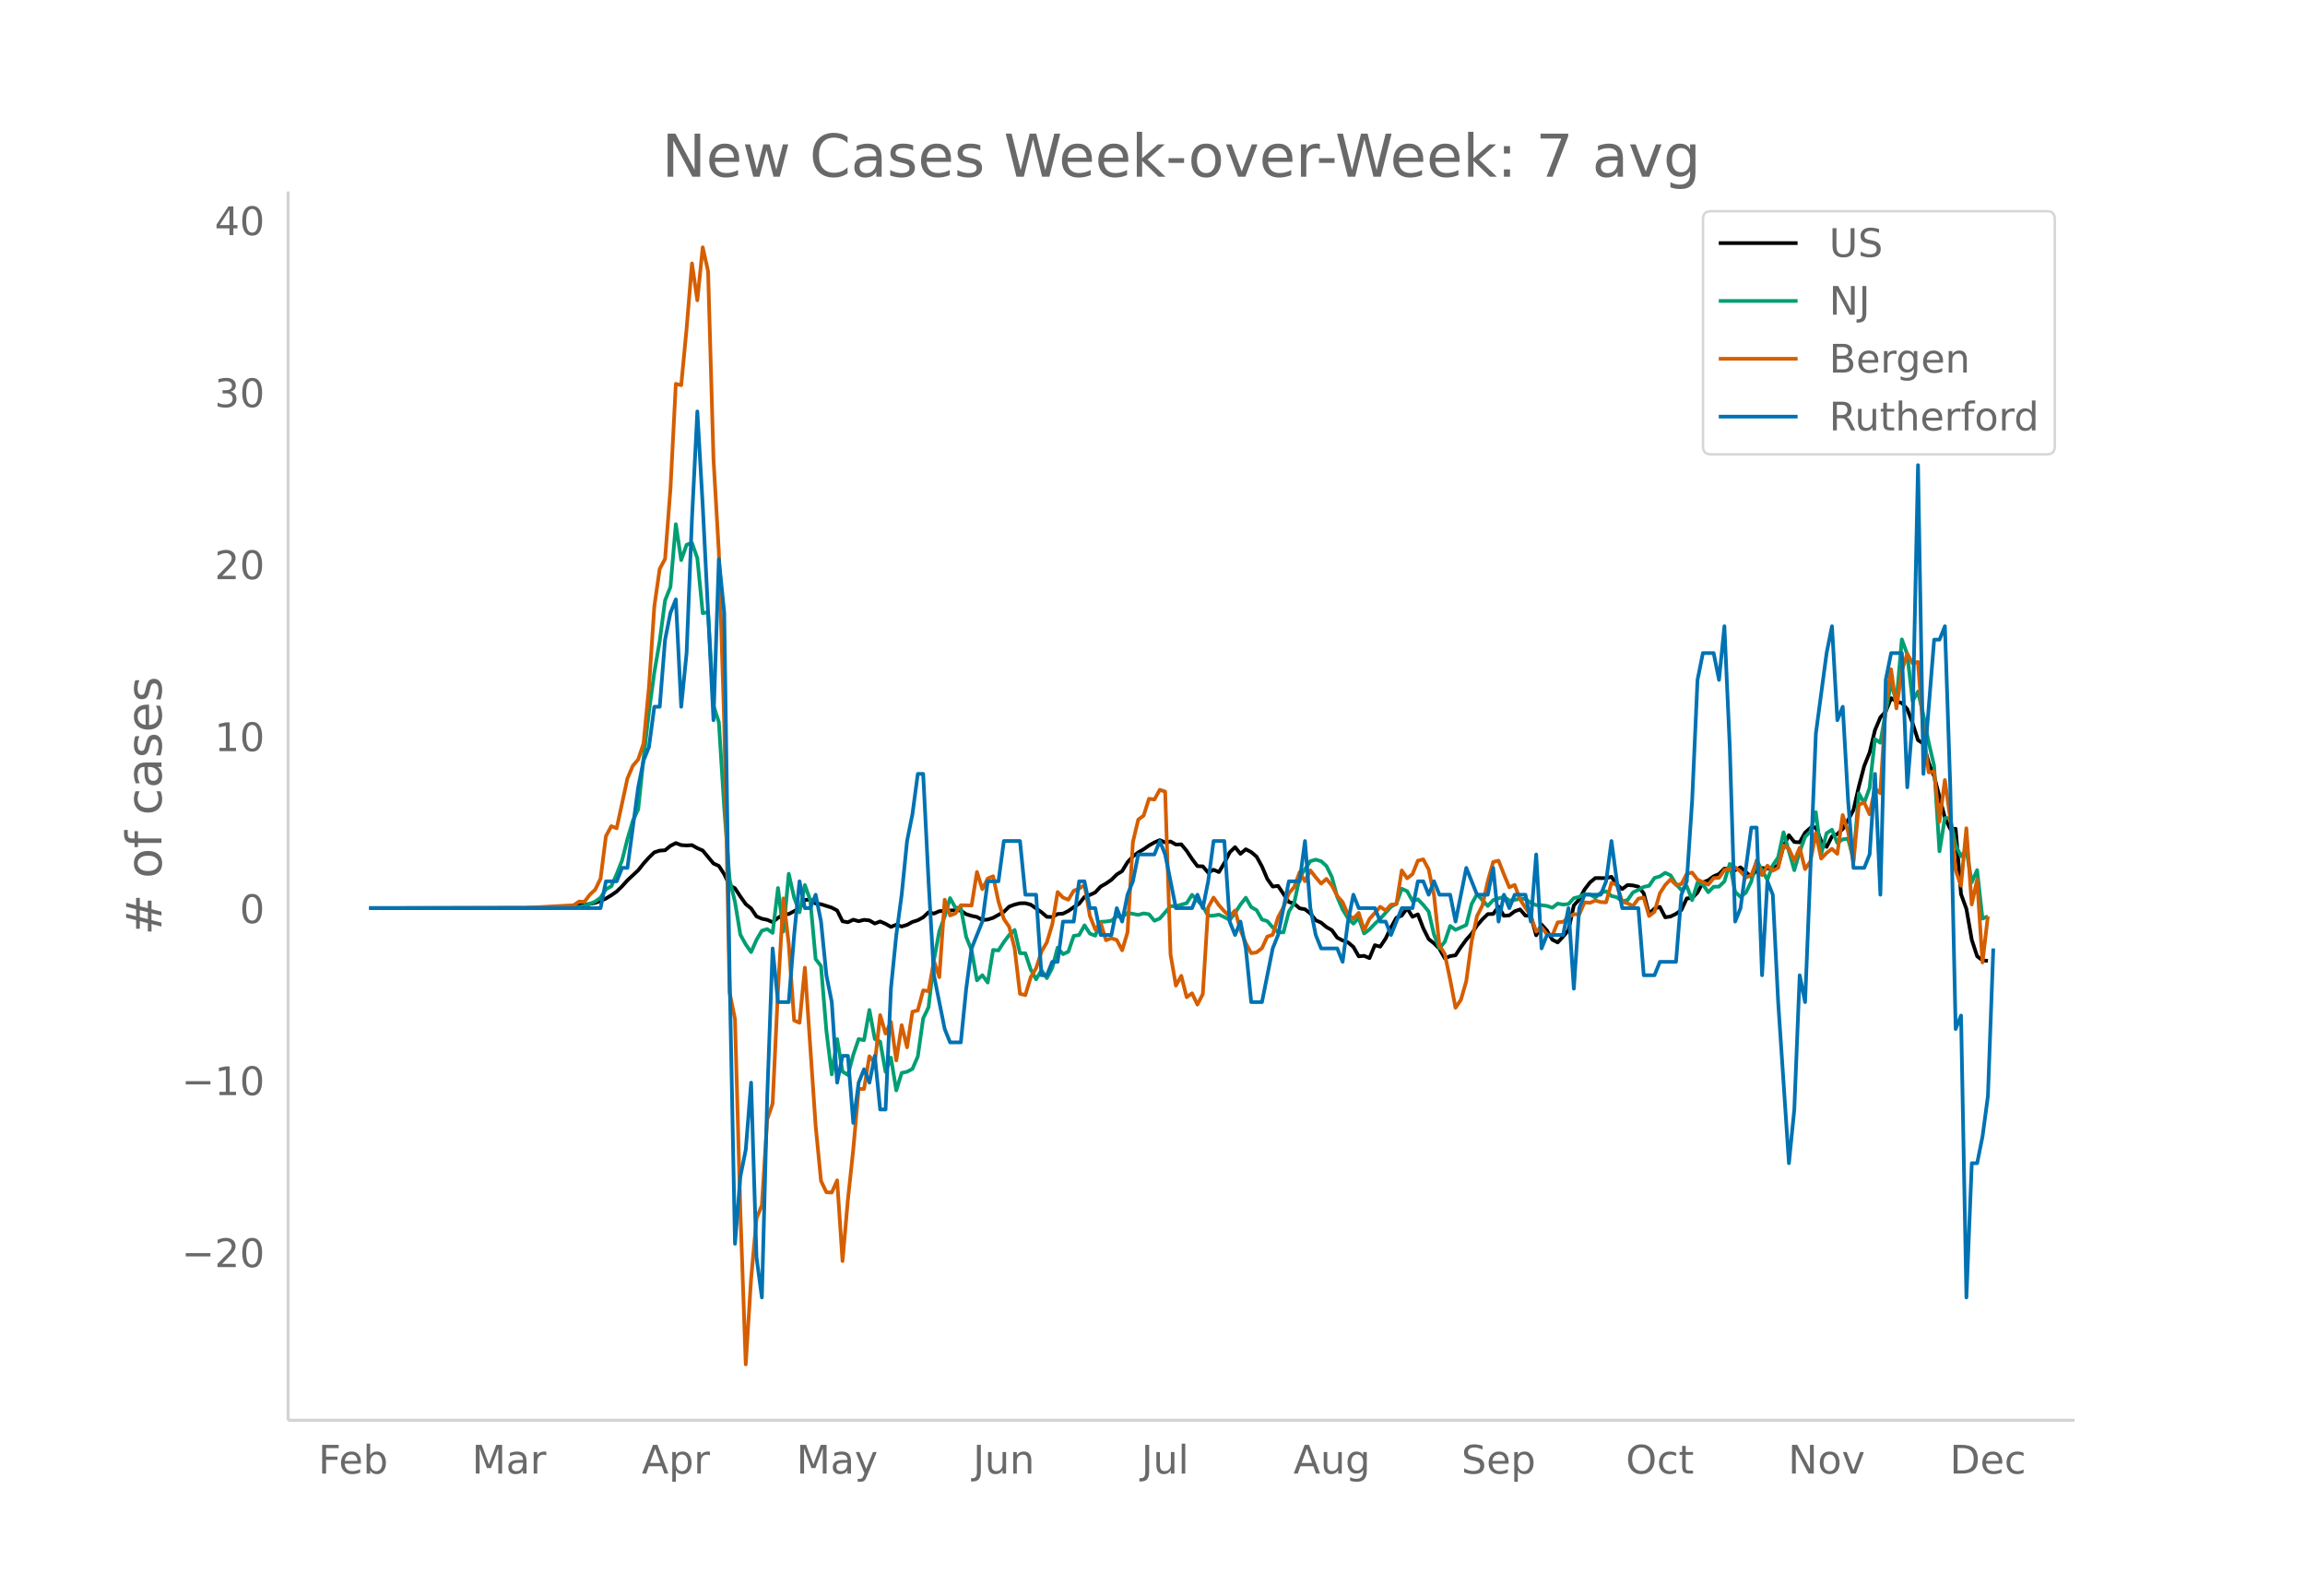<svg height="864" viewBox="0 0 936 648" width="1248" xmlns="http://www.w3.org/2000/svg" xmlns:xlink="http://www.w3.org/1999/xlink"><defs><style>*{stroke-linecap:butt;stroke-linejoin:round}</style></defs><g id="figure_1"><path d="M0 648h936V0H0z" fill="#fff" id="patch_1"/><g id="axes_1"><path d="M117 576.72h725.4V77.76H117z" fill="none" id="patch_2"/><path clip-path="url(#p5ebb5a35e0)" d="M149.973 368.768l63.325-.085 10.918-.196 6.55-.346 6.552-.685 4.367-.836 2.184-.757 2.183-1.006 2.184-1.322 2.183-1.514 2.184-2.124 2.184-2.432 4.367-4.066 2.184-2.753 2.183-2.42 2.184-2.117 2.183-.697 2.184-.146 2.184-1.796 2.183-1.124 2.184.823 2.184.15 2.183-.144 2.184 1.242 2.183.95 4.368 5.273 2.183.983 2.184 3.354 2.184 4.573 2.183 1.162 2.184 3.33 2.183 3.085 2.184 1.771 2.184 3.227 2.183.94 2.184.452 2.184.942 2.183-1.747 2.184-1.447 2.183-.097 4.368-2.347 2.183-3.37 2.184-.156 2.184 1.589 2.183.301 4.367 1.384 2.184 1.15 2.184 4.39 2.183.394 2.184-1.036 2.184.609 2.183-.552 2.184.233 2.183 1.262 2.184-.84 2.184.954 2.183 1.247 2.184-.883 2.184.74 2.183-.682 2.184-1.186 2.183-.687 2.184-1.19 2.184-2.052 2.183.526 2.184-.96 6.55-.422 2.184.165 2.184 1.48 2.184.676 2.183.451 2.184 1.25 2.184-.203 2.183-.699 4.367-2.419 2.184-2.154 2.184-.798 2.183-.54 2.184-.023 2.184.594 4.367 3.062 2.183 1.88 2.184.07 2.184-1.223 2.183-.158 2.184-1.083 2.184-1.55 2.183-1.388 2.184-2.77 2.183-.801 2.184-1.007 2.184-2.387 2.183-1.226 2.184-1.517 2.184-2.156 2.183-1.376 2.184-3.619 2.183-2.3 2.184-1.688 2.184-1.283 2.183-1.516 2.184-1.234 2.184-.94 2.183.932 2.184-.374 2.183 1.25 2.184-.098 2.184 2.636 2.183 3.297 2.184 2.925 2.183.087 2.184 2.544 2.184-1.166 2.183.937 2.184-3.644 2.184-4.368 2.183-2.095 2.184 2.694 2.183-1.838 2.184 1.141 2.184 1.849 2.183 3.97 2.184 5.099 2.184 3.077 2.183-.265 4.367 6.526 2.184.657 2.184 1.929 2.183.38 2.184 1.676 2.184 2.783 2.183.966 2.184 1.82 2.183 1.234 2.184 3.046 2.184 1.138 2.183.77 2.184 1.84 2.184 3.835 2.183-.197 2.184.923 2.183-5.246 2.184.589 2.184-3.276 2.183-4.529 2.184-3.909 2.184-.89 2.183-3.005 2.184 3.486 2.183-.988 2.184 5.636 2.184 4.389 2.183 1.747 2.184 2.167 2.184 3.895 2.183-.858 2.184-.363 2.183-3.352 2.184-2.968 2.184-2.46 2.183-3.289 2.184-2.534 2.184-2.113 2.183-.055 2.184-2.96 2.183 3.699 2.184-.162 2.184-1.654 2.183-.77 2.184 2.525 2.184.047 2.183 7.937 2.184-4.367 2.183 2.443 2.184 3.708 2.184 1.11 2.183-2.354 2.184-2.616 2.184-10.044 2.183-2.429 2.184-4.043 2.183-2.856 2.184-1.799 4.367.048 2.184-.551 2.184 3.172 2.183 1.799 2.184-1.632 2.183.167 2.184.518 2.184 2.667 2.183 8.393 2.184-2.194 2.184-.67 2.183 4.22 2.184-.318 2.183-1.077 2.184-1.55 2.184-4.716 2.183-.158 2.184-2.227 2.184-4.101 2.183-.896 2.184-1.59 2.183-.934 2.184-2.184 2.184.216 2.183.427 2.184-1.183 4.367 3.893 2.184-2.902 2.183-.701 2.184.216 2.184-.389 2.183-.804 2.184-7.917 2.184-4.432 2.183 2.746 2.184.142L733 338.11l2.184-1.947 2.184-.25 2.183 5.675 2.184 2.312 2.184-4.275 2.183-.945 2.184-2.052 2.183-3.599 2.184-4.137 2.184-9.538 2.183-8.337 2.184-5.447 2.184-9.1 2.183-5.165 2.184-2.386 2.183-5.422 2.184 1.347 2.184.655 2.183 2.439 2.184 5.804 2.184 6.787 2.183 1.434 2.184 7.82 2.183 5.473 4.368 16.797 2.183 4.584 2.184-.1 2.184 26.544 2.183 5.991 2.184 12.585 2.183 6.654 2.184 1.654 2.184.198h0" fill="none" stroke="#000" stroke-linecap="round" stroke-width="1.5" id="line2d_1"/><path clip-path="url(#p5ebb5a35e0)" d="M149.973 368.768l72.06-.067 8.734-.247 2.183-.225 2.184.067 2.184-.494 2.183-.786 2.184-.91 2.184-1.595 2.183-3.415 2.184-1.213 2.183-4.943 2.184-5.538 2.184-8.706 2.183-7.38 2.184-4.673 2.184-20.782 2.183-18.794 2.184-16.007 2.183-12.761 2.184-16.514 2.184-5.47 2.183-25.444 2.184 14.581 2.184-6.234 2.183-.764 2.184 6.245 2.183 22.299 2.184-.416 2.184 37.857 2.183 6.807 2.184 34.824 2.184 29.162 2.183 8.998 2.184 13.322 2.183 3.954 2.184 3.112 2.184-4.965 2.183-3.74 2.184-.63 2.184 1.528 2.183-18.22 2.184 17.67 2.183-23.445 2.184 9.661 2.184 5.976 2.183-11.053 2.184 6.156 2.184 23.882 2.183 2.853 2.184 26.309 2.183 17.67 2.184-14.312 2.184 13.188 2.183 1.37 2.184-8.2 2.184-6.391 2.183.46 2.184-12.278 2.183 11.795 2.184 1.079 2.184 12.267 2.183-5.763 2.184 13.278 2.184-7.089 2.183-.471 2.184-1.135 2.183-5.044 2.184-15.48 2.184-4.538 2.183-19.119 2.184-11.784 2.184-5.953 2.183-7.46 2.184 3.955 2.183-.079 2.184 11.896 2.184 5.37 2.183 12.255 2.184-2.078 2.184 2.966 2.183-13.233 2.184.202 2.183-3.392 2.184-2.887 2.184-2.034 2.183 9.425 2.184.056 2.184 6.583 2.183 3.966 2.184-3.651 2.183 3.179 2.184-4.134 2.184-8.234 2.183 2.64 2.184-1.023 2.184-6.414 2.183-.326 2.184-3.954 2.183 3.37 2.184.832 2.184-5.606 2.183-.146 2.184-.303 2.184-1.82 2.183.314 2.184-1.73 4.367.854 2.184-.606 2.183.348 2.184 2.628 2.184-.898 4.367-5.01 2.183.01 4.368-1.235 2.183-3.392 4.367 4.572 2.184 3.943 2.184-.045 2.183-.427 2.184 1.01 2.184 1.17 2.183-2.854 2.184-3.393 2.183-2.797 2.184 3.82 2.184 1.213 2.183 3.82 2.184.662 2.184 2.539 2.183 1.977 2.184.033 2.183-8.38 2.184-3.572 2.184-10.177 2.183-3.516 2.184-3.258 2.184-.63 2.183.641 2.184 1.977 2.183 4.426 2.184 8.088 2.184 5.1 2.183 3.561 2.184 2.202 2.184-2.337 2.183 6.314 2.184-1.607 2.183-2.325 2.184-2.01 4.367-4.887 2.184-1.259 2.184-6.066 2.183 1 2.184 3.977 2.183-.674 2.184 2.258 2.184 2.696 2.183 9.413 2.184 5.505 2.184-2.595 2.183-6.47 2.184 1.583 4.367-1.954 2.184-8.571 2.183-3.91 4.368 4.752 2.183-2.37 4.367-1.36 2.184 1.528 2.184-.258 2.183-.517 2.184.146 2.184 1.584 2.183.91 2.184.023 2.183.28 2.184.742 2.184-1.663 2.183.382 2.184-.213 2.184-2.382 2.183-.528 2.184-1.112 2.183.135 2.184 1.258 2.184-1.91 2.183-.629 2.184 1.899 2.184.505 2.183 1.685 2.184-.539 2.183-3.112 2.184-1 2.184-1.224 2.183-.45 2.184-3.19 2.184-.617 2.183-1.472 2.184 1.034 2.183 3.56 2.184 2.416 2.184-1.607 2.183 5.707 2.184-7.122 2.184.753 2.183 3.145 2.184-2.213 2.183-.067 2.184-2.09 2.184-7.122 2.183 11.357 2.184 2.022 2.184-1.718 2.183-4.483 2.184-8.593 2.183 4.033 2.184 3.797 2.184-5.82 2.183-3.257 2.184-10.166 4.367 15.378 2.184-7.403 2.183-6.11 2.184-2.213 2.184-7.819 2.183 17.086 2.184-8.537 2.184-1.438 2.183 5.37 2.184-1.461 2.183-.27 2.184 8.38 2.184-26.791 2.183 3.864 2.184-6.043 2.184-19.861 2.183 1.494 2.184-12.548 2.183-11.806 2.184 7.729 2.184-25.332 2.183 5.943 2.184 19.096 2.184-3.875 2.183 9.414 2.184 11.312 2.183 9.38 2.184 34.767 2.184-13.491h2.183l2.184 10.997 2.184 4.493 2.183-2.696 2.184 13.29 2.183-4.954 2.184 19.692 2.184-.921h0" fill="none" stroke="#009e73" stroke-linecap="round" stroke-width="1.5" id="line2d_2"/><path clip-path="url(#p5ebb5a35e0)" d="M149.973 368.768l63.325-.107 19.652-1.07 2.184-1.499 2.184.108 2.183-2.89 2.184-2.034 2.184-4.495 2.183-17.232 2.184-4.068 2.183.857 4.368-20.23 2.183-5.137 2.184-2.569 2.184-6.528 2.183-22.798 2.184-32.859 2.183-15.198 2.184-4.068 2.184-28.47 2.183-42.599 2.184.536 2.184-22.905 2.183-26.544 2.184 14.984 2.183-21.513 2.184 9.74 2.184 76.1 2.183 37.889 2.184 69.57 2.184 109.28 2.183 10.81 2.184 78.026 2.183 62.185 2.184-34.785 2.184-24.403 2.183-5.46 2.184-34.891 2.184-6.315 2.183-46.13 2.184-37.248 2.183 18.517 2.184 31.039 2.184.963 2.183-22.37 4.368 64.22 2.183 22.369 2.184 4.602 2.183.107 2.184-4.923 2.184 32.752 2.183-24.939 2.184-20.443 2.184-24.51h2.183l2.184-13.272 2.183 2.783 2.184-19.48 2.184 7.492 2.183-4.71 2.184 15.628 2.184-14.343 2.183 8.991 2.184-14.45 2.183-.534 2.184-8.135 2.184.321 2.183-12.308 2.184 6.636 2.184-31.468 2.183 6.422 2.184-.856 2.183-3.318 4.368.107 2.183-13.593 2.184 6.957 2.184-4.281 2.183-.964 2.184 10.275 2.183 7.065 2.184 3.21 2.184 8.67 2.183 18.517 2.184.535 2.184-7.278 2.183-3.64 2.184-6.743 2.183-3.746 2.184-7.278 2.184-13.165 2.183 2.248 2.184.856 2.184-3.639 2.183-.856 2.184-1.499 2.183 12.63 2.184 5.459 2.184-2.676 2.183 7.064 2.184-.856 2.184.75 2.183 4.173 2.184-7.278 2.183-36.712 2.184-9.097 2.184-1.606 2.183-6.85 2.184.321 2.184-3.96 2.183.75 2.184 66.145 2.183 12.63 2.184-3.96 2.184 8.669 2.183-1.606 2.184 4.603 2.183-4.281 2.184-35.214 2.184-3.96 2.183 3.104 2.184 2.462 2.184 2.033 2.183-2.354 2.184 7.92 2.183 5.351 2.184 4.068 2.184-.321 2.183-1.713 2.184-4.71 2.184-.749 2.183-7.064 2.184-4.067 2.183-5.673 2.184-2.568 2.184-5.994 2.183 3.639 2.184-4.388 2.184 2.783 2.183 2.568 2.184-1.926 2.183 2.676 2.184 4.28 2.184 2.463 2.183 5.03 2.184 1.713 2.184-2.355 2.183 7.064 2.184-4.602 4.367-4.924 2.184 1.499 2.183-2.355 2.184-.214 2.184-13.7 2.183 3.21 2.184-1.712 2.183-5.458 2.184-.536 2.184 4.068 2.183 10.489 2.184 20.336 2.184 3.532 2.183 10.382 2.184 11.452 2.183-3.21 2.184-7.6 2.184-16.162 2.183-10.275 2.184-4.281 2.184-9.847 2.183-7.813 2.184-.535 2.183 5.565 2.184 5.245 2.184-.964 2.183 5.887 4.368 6.743 2.183 6.315 2.184-1.712 2.183 2.782 2.184.536 2.184-5.352 2.183-.214 2.184-1.713 2.184-1.391 2.183.107 2.184-4.923 2.183.214 2.184-.964 2.184.643 2.183.107 2.184-7.92 2.184.855 2.183 6.85 2.184.643 2.183 1.07 2.184-2.997 2.184-.428 2.183 7.492 2.184-1.712 2.184-7.493 2.183-3.425 2.184-2.247 2.183 2.247 2.184-.32 2.184-4.175 2.183-.535 2.184 2.89 4.367 2.033 2.184-2.675 2.183-.107 2.184-3.211 2.184-.321 2.183-.75 2.184 1.713 2.184 2.462 2.183-.964 2.184-5.458 2.183 5.458 2.184-3.853 2.184 2.034 2.183-1.178 2.184-9.097 2.184 1.391 2.183 4.817 2.184-5.245 2.183 8.67 2.184-3.104 2.184-11.56 2.183 10.382 2.184-2.247 2.184-1.713 2.183 2.034 2.184-15.734 2.183 6.743 2.184 12.523 2.184-23.44 2.183-.963 2.184 4.816 2.184-10.49 2.183 1.927 2.184-35.855 2.183-14.45 2.184 15.841 2.184-15.198 2.183-6.957 2.184 3.853 2.184-.535 2.183 28.791 2.184 16.055 2.183-.321 2.184 20.336 2.184-16.911 2.183 15.52 2.184 20.978 2.184 6.422 2.183-23.333 2.184 30.932 2.183-10.061 2.184 33.608 2.184-18.73h0" fill="none" stroke="#d55e00" stroke-linecap="round" stroke-width="1.5" id="line2d_3"/><path clip-path="url(#p5ebb5a35e0)" d="M149.973 368.768h93.896l2.183-10.902h4.367l2.184-5.452h2.184l4.367-32.707 2.184-10.903 2.183-5.451 2.184-16.354h2.183l2.184-27.257 2.184-10.902 2.183-5.452 2.184 43.61 2.184-21.804 2.183-54.513 2.184-43.61 2.183 38.158 4.368 87.221 2.183-65.415 2.184 21.805 2.184 147.185 2.183 109.026 2.184-27.257 2.183-10.902 2.184-27.257 2.184 70.867 2.183 16.354 2.184-81.77 2.184-59.964 2.183 21.805h4.367l2.184-27.256 2.184-21.805 2.183 10.902h2.184l2.184-5.451 2.183 10.903 2.184 21.805 2.183 10.902 2.184 32.708 2.184-10.902h2.183l2.184 27.256 2.184-16.354 2.183-5.451 2.184 5.451 2.183-10.902 2.184 21.805h2.184l2.183-49.062 2.184-21.805 2.184-16.354 2.183-21.805 2.184-10.903 2.183-16.354h2.184l2.184 43.61 2.183 38.16 4.368 21.805 2.183 5.451h4.367l2.184-21.805 2.184-16.354 4.367-10.902 2.184-16.354h4.367l2.183-16.354h6.551l2.184 21.805h4.367l2.184 32.708h2.183l2.184-5.452h2.184l2.183-16.353h4.368l2.183-16.354h2.184l2.183 10.902h2.184l2.184 10.903h4.367l2.184-10.903 2.183 5.452 2.184-10.903 2.183-5.451 2.184-10.903h6.55l2.185-5.451 2.183 5.451 4.367 21.805h6.551l2.184-5.451 2.183 5.451 2.184-10.902 2.184-16.354h4.367l2.184 32.708 2.183 5.45 2.184-5.45 2.183 10.902 2.184 21.805h4.367l4.368-21.805 2.183-5.451 4.367-21.805h4.368l2.183-16.354 2.184 27.256 2.184 10.903 2.183 5.451h6.551l2.184 5.451 2.183-16.353 2.184-10.903 2.184 5.451h6.55l2.184 5.452h2.184l2.183 5.45 4.368-10.902h4.367l2.183-10.902h2.184l2.184 5.451 2.183-5.451 2.184 5.451h4.367l2.184 10.903 4.367-21.806 4.367 10.903h4.368l2.183-10.903 2.184 21.806 2.183-10.903 2.184 5.451 2.184-5.451h4.367l2.184 10.903 2.183-27.257 2.184 38.16 2.183-5.452h6.551l2.184-10.903 2.184 32.708 2.183-32.708 2.184-5.451h6.55l2.184-5.451 2.184-16.354 2.184 16.354 2.183 10.902h6.551l2.184 27.257h4.367l2.184-5.452h6.55l2.184-27.256 2.184-5.451 2.183-32.708 2.184-49.062 2.184-10.902h4.367l2.183 10.902 2.184-21.805 2.184 49.062 2.183 70.867 2.184-5.452 4.367-32.708h2.184l2.183 59.965 2.184-38.16 2.184 5.452 2.183 43.61 4.368 65.416 2.183-21.805 2.184-54.513L733 406.927l4.368-109.026 4.367-32.707 2.184-10.903 2.183 38.16 2.184-5.452 2.183 38.159 2.184 27.256h4.367l2.184-5.45 2.184-32.709 2.183 49.062 2.184-87.22 2.183-10.903h4.368l2.183 54.513 2.184-27.257 2.184-103.575 2.183 125.38 4.367-54.513h2.184l2.184-5.451 2.183 65.416 2.184 98.123 2.184-5.451 2.183 114.477 2.184-54.513h2.183l2.184-10.903 2.184-16.354 2.183-59.964h0" fill="none" stroke="#0072b2" stroke-linecap="round" stroke-width="1.5" id="line2d_4"/><path d="M117 576.72V77.76" fill="none" stroke="#d3d3d3" stroke-linecap="square" stroke-width="1.25" id="patch_3"/><path d="M117 576.72h725.4" fill="none" stroke="#d3d3d3" stroke-linecap="square" stroke-width="1.25" id="patch_4"/><g id="matplotlib.axis_1"><g id="xtick_1"><g transform="matrix(.16 0 0 -.16 129.26 598.378)" fill="#696969" id="text_1"><defs><path d="M9.813 72.906h41.89v-8.312H19.672V43.109h28.906v-8.297H19.672V0h-9.86z" id="DejaVuSans-70"/><path d="M56.203 29.594v-4.39H14.891q.593-9.282 5.593-14.142 5-4.859 13.938-4.859 5.172 0 10.031 1.266 4.86 1.265 9.656 3.812v-8.5Q49.266.734 44.187-.344 39.11-1.422 33.892-1.422q-13.094 0-20.735 7.61-7.64 7.625-7.64 20.625 0 13.421 7.25 21.296Q20.016 56 32.328 56q11.031 0 17.453-7.11 6.422-7.093 6.422-19.296zm-8.984 2.64q-.094 7.36-4.125 11.75-4.032 4.407-10.672 4.407-7.516 0-12.031-4.25-4.516-4.25-5.203-11.97z" id="DejaVuSans-101"/><path d="M48.688 27.297q0 9.906-4.079 15.547-4.078 5.64-11.203 5.64-7.14 0-11.218-5.64-4.079-5.64-4.079-15.547 0-9.906 4.078-15.547 4.079-5.64 11.22-5.64 7.124 0 11.202 5.64t4.078 15.547zM18.108 46.39q2.844 4.875 7.157 7.234Q29.594 56 35.594 56q9.968 0 16.187-7.906 6.235-7.907 6.235-20.797T51.78 6.484q-6.218-7.906-16.187-7.906-6 0-10.328 2.375-4.313 2.375-7.157 7.25V0H9.08v75.984h9.03z" id="DejaVuSans-98"/></defs><use xlink:href="#DejaVuSans-70"/><use x="52.02" xlink:href="#DejaVuSans-101"/><use x="113.543" xlink:href="#DejaVuSans-98"/></g></g><g id="xtick_2"><g transform="matrix(.16 0 0 -.16 191.653 598.378)" fill="#696969" id="text_2"><defs><path d="M9.813 72.906h14.703l18.593-49.61 18.703 49.61h14.704V0H66.89v64.016l-18.797-50h-9.907l-18.796 50V0H9.813z" id="DejaVuSans-77"/><path d="M34.281 27.484q-10.89 0-15.093-2.484-4.204-2.484-4.204-8.5 0-4.781 3.157-7.594 3.156-2.797 8.562-2.797 7.485 0 12 5.297 4.516 5.297 4.516 14.078v2zm17.922 3.72V0H43.22v8.297Q40.14 3.328 35.547.953q-4.594-2.375-11.234-2.375-8.391 0-13.36 4.719Q6 8.016 6 15.922q0 9.219 6.172 13.906 6.187 4.688 18.437 4.688h12.61v.89q0 6.203-4.078 9.594-4.078 3.39-11.453 3.39-4.688 0-9.141-1.124-4.438-1.125-8.531-3.375v8.312q4.921 1.906 9.562 2.844 4.64.953 9.031.953 11.875 0 17.735-6.156 5.86-6.14 5.86-18.64z" id="DejaVuSans-97"/><path d="M41.11 46.297q-1.516.875-3.297 1.281Q36.03 48 33.89 48q-7.625 0-11.703-4.953-4.079-4.953-4.079-14.234V0H9.08v54.688h9.03v-8.5q2.844 4.984 7.375 7.39Q30.031 56 36.531 56q.922 0 2.047-.125 1.125-.11 2.484-.36z" id="DejaVuSans-114"/></defs><use xlink:href="#DejaVuSans-77"/><use x="86.279" xlink:href="#DejaVuSans-97"/><use x="147.559" xlink:href="#DejaVuSans-114"/></g></g><g id="xtick_3"><g transform="matrix(.16 0 0 -.16 260.6 598.378)" fill="#696969" id="text_3"><defs><path d="M34.188 63.188L20.797 26.906h26.812zm-5.579 9.718h11.188L67.578 0h-10.25l-6.64 18.703h-32.86L11.188 0H.78z" id="DejaVuSans-65"/><path d="M18.11 8.203v-29H9.077v75.484h9.031v-8.296q2.844 4.875 7.157 7.234Q29.594 56 35.594 56q9.968 0 16.187-7.906 6.235-7.907 6.235-20.797T51.78 6.484q-6.218-7.906-16.187-7.906-6 0-10.328 2.375-4.313 2.375-7.157 7.25zm30.578 19.094q0 9.906-4.079 15.547-4.078 5.64-11.203 5.64-7.14 0-11.218-5.64-4.079-5.64-4.079-15.547 0-9.906 4.078-15.547 4.079-5.64 11.22-5.64 7.124 0 11.202 5.64t4.078 15.547z" id="DejaVuSans-112"/></defs><use xlink:href="#DejaVuSans-65"/><use x="68.408" xlink:href="#DejaVuSans-112"/><use x="131.885" xlink:href="#DejaVuSans-114"/></g></g><g id="xtick_4"><g transform="matrix(.16 0 0 -.16 323.408 598.378)" fill="#696969" id="text_4"><defs><path d="M32.172-5.078q-3.797-9.766-7.422-12.735-3.61-2.984-9.656-2.984H7.906v7.516h5.282q3.703 0 5.75 1.765Q21-9.766 23.483-3.219l1.61 4.094-22.11 53.813H12.5l17.094-42.766 17.093 42.766h9.516z" id="DejaVuSans-121"/></defs><use xlink:href="#DejaVuSans-77"/><use x="86.279" xlink:href="#DejaVuSans-97"/><use x="147.559" xlink:href="#DejaVuSans-121"/></g></g><g id="xtick_5"><g transform="matrix(.16 0 0 -.16 395.14 598.378)" fill="#696969" id="text_5"><defs><path d="M9.813 72.906h9.859V5.078q0-13.187-5-19.14-5-5.954-16.094-5.954h-3.75v8.297h3.078q6.531 0 9.219 3.672Q9.813-4.39 9.813 5.078z" id="DejaVuSans-74"/><path d="M8.5 21.578v33.11h8.984V21.922q0-7.766 3.016-11.656 3.031-3.875 9.094-3.875 7.265 0 11.484 4.64 4.234 4.64 4.234 12.656v31h8.985V0h-8.984v8.406Q42.047 3.422 37.718 1q-4.313-2.422-10.032-2.422-9.421 0-14.312 5.86Q8.5 10.296 8.5 21.578zM31.11 56z" id="DejaVuSans-117"/><path d="M54.89 33.016V0h-8.984v32.719q0 7.765-3.031 11.61-3.031 3.858-9.078 3.858-7.281 0-11.484-4.64-4.204-4.625-4.204-12.64V0H9.08v54.688h9.03v-8.5q3.235 4.937 7.594 7.374Q30.078 56 35.797 56q9.422 0 14.25-5.828 4.844-5.828 4.844-17.156z" id="DejaVuSans-110"/></defs><use xlink:href="#DejaVuSans-74"/><use x="29.492" xlink:href="#DejaVuSans-117"/><use x="92.871" xlink:href="#DejaVuSans-110"/></g></g><g id="xtick_6"><g transform="matrix(.16 0 0 -.16 463.497 598.378)" fill="#696969" id="text_6"><defs><path d="M9.422 75.984h8.984V0H9.422z" id="DejaVuSans-108"/></defs><use xlink:href="#DejaVuSans-74"/><use x="29.492" xlink:href="#DejaVuSans-117"/><use x="92.871" xlink:href="#DejaVuSans-108"/></g></g><g id="xtick_7"><g transform="matrix(.16 0 0 -.16 525.22 598.378)" fill="#696969" id="text_7"><defs><path d="M45.406 27.984q0 9.766-4.031 15.125-4.016 5.375-11.297 5.375-7.219 0-11.25-5.375-4.031-5.359-4.031-15.125 0-9.718 4.031-15.093t11.25-5.375q7.281 0 11.297 5.375 4.031 5.375 4.031 15.093zm8.985-21.203q0-13.953-6.203-20.765Q42-20.797 29.203-20.797q-4.734 0-8.937.703-4.203.703-8.157 2.172v8.735q3.954-2.141 7.813-3.157 3.86-1.031 7.86-1.031 8.843 0 13.234 4.61 4.39 4.609 4.39 13.937v4.453q-2.781-4.844-7.125-7.234Q33.938 0 27.875 0 17.828 0 11.672 7.656q-6.156 7.672-6.156 20.328 0 12.688 6.156 20.344Q17.828 56 27.875 56q6.063 0 10.406-2.39 4.344-2.391 7.125-7.22v8.297h8.985z" id="DejaVuSans-103"/></defs><use xlink:href="#DejaVuSans-65"/><use x="68.408" xlink:href="#DejaVuSans-117"/><use x="131.787" xlink:href="#DejaVuSans-103"/></g></g><g id="xtick_8"><g transform="matrix(.16 0 0 -.16 593.454 598.378)" fill="#696969" id="text_8"><defs><path d="M53.516 70.516V60.89q-5.61 2.687-10.594 4-4.984 1.328-9.625 1.328-8.047 0-12.422-3.125t-4.375-8.89q0-4.845 2.906-7.313 2.907-2.453 11.016-3.97l5.953-1.218q11.031-2.11 16.281-7.406 5.25-5.297 5.25-14.172 0-10.61-7.11-16.078-7.093-5.469-20.812-5.469-5.172 0-11.015 1.172Q13.14.922 6.89 3.219v10.156q6-3.36 11.765-5.078 5.766-1.703 11.328-1.703 8.438 0 13.032 3.312 4.593 3.328 4.593 9.485 0 5.359-3.297 8.39-3.296 3.032-10.812 4.547L27.484 33.5q-11.03 2.188-15.968 6.875-4.922 4.688-4.922 13.047 0 9.672 6.812 15.234 6.813 5.563 18.766 5.563 5.14 0 10.453-.938 5.328-.922 10.89-2.765z" id="DejaVuSans-83"/></defs><use xlink:href="#DejaVuSans-83"/><use x="63.477" xlink:href="#DejaVuSans-101"/><use x="125" xlink:href="#DejaVuSans-112"/></g></g><g id="xtick_9"><g transform="matrix(.16 0 0 -.16 660.21 598.378)" fill="#696969" id="text_9"><defs><path d="M39.406 66.219q-10.75 0-17.078-8.016-6.312-8-6.312-21.828 0-13.766 6.312-21.781 6.328-8 17.078-8 10.735 0 17.016 8 6.281 8.015 6.281 21.781 0 13.828-6.281 21.828-6.281 8.016-17.016 8.016zm0 8q15.328 0 24.5-10.281 9.188-10.282 9.188-27.563 0-17.234-9.188-27.516-9.172-10.28-24.5-10.28-15.375 0-24.593 10.25-9.204 10.265-9.204 27.546t9.204 27.563q9.218 10.28 24.593 10.28z" id="DejaVuSans-79"/><path d="M48.781 52.594v-8.407q-3.812 2.11-7.64 3.157-3.828 1.047-7.735 1.047-8.75 0-13.593-5.547-4.829-5.532-4.829-15.547 0-10.016 4.829-15.563 4.843-5.53 13.593-5.53 3.907 0 7.735 1.046 3.828 1.047 7.64 3.156V2.094Q45.016.344 40.984-.531q-4.015-.89-8.562-.89-12.36 0-19.64 7.765-7.266 7.765-7.266 20.953 0 13.375 7.343 21.031Q20.22 56 33.016 56q4.14 0 8.093-.86 3.953-.843 7.672-2.546z" id="DejaVuSans-99"/><path d="M18.313 70.219V54.688h18.5v-6.985h-18.5V18.016q0-6.688 1.828-8.594 1.828-1.906 7.453-1.906h9.218V0h-9.218q-10.407 0-14.36 3.875-3.953 3.89-3.953 14.14v29.688H2.687v6.984h6.594V70.22z" id="DejaVuSans-116"/></defs><use xlink:href="#DejaVuSans-79"/><use x="78.711" xlink:href="#DejaVuSans-99"/><use x="133.691" xlink:href="#DejaVuSans-116"/></g></g><g id="xtick_10"><g transform="matrix(.16 0 0 -.16 726.12 598.378)" fill="#696969" id="text_10"><defs><path d="M9.813 72.906h13.28l32.329-60.984v60.984h9.562V0h-13.28L19.39 60.984V0H9.813z" id="DejaVuSans-78"/><path d="M30.61 48.39q-7.22 0-11.422-5.64-4.204-5.64-4.204-15.453 0-9.813 4.172-15.453 4.188-5.64 11.453-5.64 7.188 0 11.375 5.655 4.203 5.672 4.203 15.438 0 9.719-4.203 15.406-4.187 5.688-11.375 5.688zm0 7.61q11.718 0 18.406-7.625 6.703-7.61 6.703-21.078 0-13.422-6.703-21.078-6.688-7.64-18.407-7.64-11.765 0-18.437 7.64-6.656 7.656-6.656 21.078 0 13.469 6.656 21.078Q18.844 56 30.609 56z" id="DejaVuSans-111"/><path d="M2.984 54.688H12.5L29.594 8.797l17.093 45.89h9.516L35.687 0H23.485z" id="DejaVuSans-118"/></defs><use xlink:href="#DejaVuSans-78"/><use x="74.805" xlink:href="#DejaVuSans-111"/><use x="135.986" xlink:href="#DejaVuSans-118"/></g></g><g id="xtick_11"><g transform="matrix(.16 0 0 -.16 791.762 598.378)" fill="#696969" id="text_11"><defs><path d="M19.672 64.797V8.109h11.922q15.093 0 22.093 6.829 7 6.843 7 21.593 0 14.64-7 21.453-7 6.813-22.093 6.813zm-9.86 8.11h20.266q21.188 0 31.094-8.813 9.922-8.813 9.922-27.563 0-18.86-9.969-27.703Q51.172 0 30.078 0H9.813z" id="DejaVuSans-68"/></defs><use xlink:href="#DejaVuSans-68"/><use x="77.002" xlink:href="#DejaVuSans-101"/><use x="138.525" xlink:href="#DejaVuSans-99"/></g></g></g><g id="matplotlib.axis_2"><g id="ytick_1"><g transform="matrix(.16 0 0 -.16 73.733 514.532)" fill="#696969" id="text_12"><defs><path d="M10.594 35.5h62.593v-8.297H10.594z" id="DejaVuSans-8722"/><path d="M19.188 8.297h34.421V0H7.33v8.297q5.609 5.812 15.296 15.594 9.703 9.797 12.188 12.64 4.734 5.313 6.609 9 1.89 3.688 1.89 7.25 0 5.813-4.078 9.469-4.078 3.672-10.625 3.672-4.64 0-9.797-1.61-5.14-1.609-11-4.89v9.969Q13.767 71.78 18.938 73q5.188 1.219 9.485 1.219 11.328 0 18.062-5.672 6.735-5.656 6.735-15.125 0-4.5-1.688-8.531-1.672-4.016-6.125-9.485-1.218-1.422-7.765-8.187-6.532-6.766-18.453-18.922z" id="DejaVuSans-50"/><path d="M31.781 66.406q-7.61 0-11.453-7.5Q16.5 51.422 16.5 36.375q0-14.984 3.828-22.484 3.844-7.5 11.453-7.5 7.672 0 11.5 7.5 3.844 7.5 3.844 22.484 0 15.047-3.844 22.531-3.828 7.5-11.5 7.5zm0 7.813q12.266 0 18.735-9.703 6.468-9.688 6.468-28.141 0-18.406-6.468-28.11-6.47-9.687-18.735-9.687-12.25 0-18.718 9.688-6.47 9.703-6.47 28.109 0 18.453 6.47 28.14Q19.53 74.22 31.78 74.22z" id="DejaVuSans-48"/></defs><use xlink:href="#DejaVuSans-8722"/><use x="83.789" xlink:href="#DejaVuSans-50"/><use x="147.412" xlink:href="#DejaVuSans-48"/></g></g><g id="ytick_2"><g transform="matrix(.16 0 0 -.16 73.733 444.69)" fill="#696969" id="text_13"><defs><path d="M12.406 8.297h16.11v55.625l-17.532-3.516v8.985l17.438 3.515h9.86V8.296H54.39V0H12.406z" id="DejaVuSans-49"/></defs><use xlink:href="#DejaVuSans-8722"/><use x="83.789" xlink:href="#DejaVuSans-49"/><use x="147.412" xlink:href="#DejaVuSans-48"/></g></g><g id="ytick_3"><use xlink:href="#DejaVuSans-48" transform="matrix(.16 0 0 -.16 97.32 374.847)" fill="#696969" id="text_14"/></g><g id="ytick_4"><g transform="matrix(.16 0 0 -.16 87.14 305.004)" fill="#696969" id="text_15"><use xlink:href="#DejaVuSans-49"/><use x="63.623" xlink:href="#DejaVuSans-48"/></g></g><g id="ytick_5"><g transform="matrix(.16 0 0 -.16 87.14 235.162)" fill="#696969" id="text_16"><use xlink:href="#DejaVuSans-50"/><use x="63.623" xlink:href="#DejaVuSans-48"/></g></g><g id="ytick_6"><g transform="matrix(.16 0 0 -.16 87.14 165.32)" fill="#696969" id="text_17"><defs><path d="M40.578 39.313Q47.656 37.797 51.625 33q3.984-4.781 3.984-11.813 0-10.78-7.422-16.703-7.421-5.906-21.093-5.906-4.578 0-9.438.906-4.86.907-10.031 2.72v9.515q4.094-2.39 8.969-3.61 4.89-1.218 10.218-1.218 9.266 0 14.125 3.656 4.86 3.656 4.86 10.64 0 6.454-4.516 10.079-4.515 3.64-12.562 3.64h-8.5v8.11h8.89q7.266 0 11.125 2.906 3.86 2.906 3.86 8.375 0 5.61-3.985 8.61-3.968 3.015-11.39 3.015-4.063 0-8.703-.89-4.641-.876-10.203-2.72v8.782q5.624 1.562 10.53 2.344 4.907.78 9.25.78 11.235 0 17.766-5.109 6.547-5.093 6.547-13.78 0-6.063-3.468-10.235-3.47-4.172-9.86-5.782z" id="DejaVuSans-51"/></defs><use xlink:href="#DejaVuSans-51"/><use x="63.623" xlink:href="#DejaVuSans-48"/></g></g><g id="ytick_7"><g transform="matrix(.16 0 0 -.16 87.14 95.477)" fill="#696969" id="text_18"><defs><path d="M37.797 64.313L12.89 25.39h24.906zm-2.594 8.593H47.61V25.391h10.407v-8.203H47.609V0h-9.812v17.188H4.89v9.515z" id="DejaVuSans-52"/></defs><use xlink:href="#DejaVuSans-52"/><use x="63.623" xlink:href="#DejaVuSans-48"/></g></g><g transform="matrix(0 -.2 -.2 0 65.573 379.813)" fill="#696969" id="text_19"><defs><path d="M51.125 44H36.922l-4.11-16.313h14.313zm-7.328 27.781l-5.078-20.265h14.265L58.11 71.78h7.813L60.89 51.516h15.234V44h-17.14l-4-16.313h15.53V20.22H53.079L48 0h-7.813l5.032 20.219H30.906L25.875 0h-7.86l5.079 20.219H7.719v7.468h17.187L29 44H13.281v7.516h17.625l4.985 20.265z" id="DejaVuSans-35"/><path d="M37.11 75.984V68.5h-8.594q-4.828 0-6.72-1.953-1.874-1.953-1.874-7.031v-4.828h14.797v-6.985H19.922V0H10.89v47.703H2.297v6.984h8.594V58.5q0 9.125 4.25 13.297 4.25 4.187 13.468 4.187z" id="DejaVuSans-102"/><path d="M44.281 53.078v-8.5q-3.797 1.953-7.906 2.922-4.094.984-8.5.984-6.688 0-10.031-2.047-3.344-2.046-3.344-6.156 0-3.125 2.39-4.906 2.391-1.781 9.626-3.39l3.078-.688q9.562-2.047 13.593-5.781 4.032-3.735 4.032-10.422 0-7.625-6.032-12.078-6.03-4.438-16.578-4.438-4.39 0-9.156.86Q10.688.296 5.422 2v9.281q4.984-2.594 9.812-3.89 4.829-1.282 9.579-1.282 6.343 0 9.75 2.172 3.421 2.172 3.421 6.125 0 3.656-2.468 5.61-2.453 1.953-10.813 3.765l-3.125.735q-8.344 1.75-12.062 5.39-3.704 3.64-3.704 9.985 0 7.718 5.47 11.906Q16.75 56 26.811 56q4.97 0 9.36-.734 4.406-.72 8.11-2.188z" id="DejaVuSans-115"/></defs><use xlink:href="#DejaVuSans-35"/><use x="83.789" xlink:href="#DejaVuSans-32"/><use x="115.576" xlink:href="#DejaVuSans-111"/><use x="176.758" xlink:href="#DejaVuSans-102"/><use x="211.963" xlink:href="#DejaVuSans-32"/><use x="243.75" xlink:href="#DejaVuSans-99"/><use x="298.73" xlink:href="#DejaVuSans-97"/><use x="360.01" xlink:href="#DejaVuSans-115"/><use x="412.109" xlink:href="#DejaVuSans-101"/><use x="473.633" xlink:href="#DejaVuSans-115"/></g></g><g transform="matrix(.24 0 0 -.24 268.746 71.76)" fill="#696969" id="text_20"><defs><path d="M4.203 54.688h8.985l11.234-42.672 11.172 42.672h10.593l11.235-42.672 11.187 42.672h8.985L63.28 0H52.688L40.922 44.828 29.109 0H18.5z" id="DejaVuSans-119"/><path d="M64.406 67.281v-10.39q-4.984 4.64-10.625 6.922-5.64 2.296-11.984 2.296-12.5 0-19.14-7.64-6.641-7.64-6.641-22.094 0-14.406 6.64-22.047 6.64-7.64 19.14-7.64 6.345 0 11.985 2.296 5.64 2.297 10.625 6.938V5.609Q59.234 2.094 53.437.33q-5.78-1.75-12.218-1.75-16.563 0-26.094 10.124-9.516 10.14-9.516 27.672 0 17.578 9.516 27.703 9.531 10.14 26.094 10.14 6.531 0 12.312-1.734 5.797-1.734 10.875-5.203z" id="DejaVuSans-67"/><path d="M3.328 72.906h9.953L28.61 11.281l15.282 61.625h11.093l15.328-61.625 15.282 61.625h10.015L77.297 0H64.89L49.516 63.281 33.984 0H21.578z" id="DejaVuSans-87"/><path d="M9.078 75.984h9.031V31.11l26.813 23.578H56.39l-29-25.578L57.625 0H45.906L18.11 26.703V0H9.08z" id="DejaVuSans-107"/><path d="M4.89 31.39h26.313v-8H4.891z" id="DejaVuSans-45"/><path d="M11.719 12.406h10.297V0H11.719zm0 39.297h10.297v-12.39H11.719z" id="DejaVuSans-58"/><path d="M8.203 72.906h46.875v-4.203L28.61 0H18.312L43.22 64.594H8.203z" id="DejaVuSans-55"/></defs><use xlink:href="#DejaVuSans-78"/><use x="74.805" xlink:href="#DejaVuSans-101"/><use x="136.328" xlink:href="#DejaVuSans-119"/><use x="218.115" xlink:href="#DejaVuSans-32"/><use x="249.902" xlink:href="#DejaVuSans-67"/><use x="319.727" xlink:href="#DejaVuSans-97"/><use x="381.006" xlink:href="#DejaVuSans-115"/><use x="433.105" xlink:href="#DejaVuSans-101"/><use x="494.629" xlink:href="#DejaVuSans-115"/><use x="546.729" xlink:href="#DejaVuSans-32"/><use x="578.516" xlink:href="#DejaVuSans-87"/><use x="671.518" xlink:href="#DejaVuSans-101"/><use x="733.041" xlink:href="#DejaVuSans-101"/><use x="794.564" xlink:href="#DejaVuSans-107"/><use x="852.475" xlink:href="#DejaVuSans-45"/><use x="890.434" xlink:href="#DejaVuSans-111"/><use x="951.615" xlink:href="#DejaVuSans-118"/><use x="1010.795" xlink:href="#DejaVuSans-101"/><use x="1072.318" xlink:href="#DejaVuSans-114"/><use x="1107.057" xlink:href="#DejaVuSans-45"/><use x="1139.141" xlink:href="#DejaVuSans-87"/><use x="1232.143" xlink:href="#DejaVuSans-101"/><use x="1293.666" xlink:href="#DejaVuSans-101"/><use x="1355.189" xlink:href="#DejaVuSans-107"/><use x="1413.1" xlink:href="#DejaVuSans-58"/><use x="1446.791" xlink:href="#DejaVuSans-32"/><use x="1478.578" xlink:href="#DejaVuSans-55"/><use x="1542.201" xlink:href="#DejaVuSans-32"/><use x="1573.988" xlink:href="#DejaVuSans-97"/><use x="1635.268" xlink:href="#DejaVuSans-118"/><use x="1694.447" xlink:href="#DejaVuSans-103"/></g><g id="legend_1"><path d="M694.75 184.5H831.2q3.2 0 3.2-3.2V88.96q0-3.2-3.2-3.2H694.75q-3.2 0-3.2 3.2v92.34q0 3.2 3.2 3.2z" fill="none" opacity=".8" stroke="#ccc" id="patch_5"/><path d="M697.95 98.718h32" fill="none" stroke="#000" stroke-linecap="round" stroke-width="1.5" id="line2d_5"/><g transform="matrix(.16 0 0 -.16 742.75 104.317)" fill="#696969" id="text_21"><defs><path d="M8.688 72.906h9.921V28.61q0-11.718 4.235-16.875 4.25-5.14 13.781-5.14 9.469 0 13.719 5.14 4.25 5.157 4.25 16.875v44.297H64.5V27.391q0-14.25-7.063-21.532-7.046-7.28-20.812-7.28-13.828 0-20.89 7.28-7.047 7.282-7.047 21.532z" id="DejaVuSans-85"/></defs><use xlink:href="#DejaVuSans-85"/><use x="73.193" xlink:href="#DejaVuSans-83"/></g><path d="M697.95 122.203h32" fill="none" stroke="#009e73" stroke-linecap="round" stroke-width="1.5" id="line2d_7"/><g transform="matrix(.16 0 0 -.16 742.75 127.802)" fill="#696969" id="text_22"><use xlink:href="#DejaVuSans-78"/><use x="74.805" xlink:href="#DejaVuSans-74"/></g><path d="M697.95 145.688h32" fill="none" stroke="#d55e00" stroke-linecap="round" stroke-width="1.5" id="line2d_9"/><g transform="matrix(.16 0 0 -.16 742.75 151.287)" fill="#696969" id="text_23"><defs><path d="M19.672 34.813V8.108H35.5q7.953 0 11.781 3.297 3.844 3.297 3.844 10.078 0 6.844-3.844 10.078-3.828 3.25-11.781 3.25zm0 29.984V42.828h14.61q7.218 0 10.75 2.703 3.546 2.719 3.546 8.282 0 5.515-3.547 8.25-3.531 2.734-10.75 2.734zm-9.86 8.11h25.204q11.28 0 17.375-4.688Q58.5 63.53 58.5 54.89q0-6.703-3.125-10.657-3.125-3.953-9.188-4.922 7.282-1.562 11.313-6.53 4.031-4.954 4.031-12.376 0-9.765-6.64-15.093Q48.25 0 35.984 0H9.812z" id="DejaVuSans-66"/></defs><use xlink:href="#DejaVuSans-66"/><use x="68.604" xlink:href="#DejaVuSans-101"/><use x="130.127" xlink:href="#DejaVuSans-114"/><use x="169.49" xlink:href="#DejaVuSans-103"/><use x="232.967" xlink:href="#DejaVuSans-101"/><use x="294.49" xlink:href="#DejaVuSans-110"/></g><path d="M697.95 169.173h32" fill="none" stroke="#0072b2" stroke-linecap="round" stroke-width="1.5" id="line2d_11"/><g transform="matrix(.16 0 0 -.16 742.75 174.773)" fill="#696969" id="text_24"><defs><path d="M44.39 34.188q3.172-1.079 6.172-4.594 3-3.516 6.032-9.672L66.609 0H56l-9.313 18.703q-3.624 7.328-7.015 9.719-3.39 2.39-9.25 2.39h-10.75V0h-9.86v72.906h22.266q12.5 0 18.656-5.234 6.157-5.219 6.157-15.766 0-6.89-3.203-11.437-3.204-4.532-9.297-6.282zM19.673 64.797V38.922h12.406q7.125 0 10.766 3.297 3.64 3.297 3.64 9.687 0 6.39-3.64 9.64-3.64 3.25-10.766 3.25z" id="DejaVuSans-82"/><path d="M54.89 33.016V0h-8.984v32.719q0 7.765-3.031 11.61-3.031 3.858-9.078 3.858-7.281 0-11.484-4.64-4.204-4.625-4.204-12.64V0H9.08v75.984h9.03V46.188q3.235 4.937 7.594 7.374Q30.078 56 35.797 56q9.422 0 14.25-5.828 4.844-5.828 4.844-17.156z" id="DejaVuSans-104"/><path d="M45.406 46.39v29.594h8.985V0h-8.985v8.203Q42.578 3.328 38.25.953q-4.313-2.375-10.375-2.375-9.906 0-16.14 7.906-6.22 7.922-6.22 20.813 0 12.89 6.22 20.797Q17.968 56 27.874 56q6.063 0 10.375-2.375 4.328-2.36 7.156-7.234zm-30.61-19.093q0-9.906 4.079-15.547 4.078-5.64 11.203-5.64 7.125 0 11.219 5.64 4.11 5.64 4.11 15.547 0 9.906-4.11 15.547-4.094 5.64-11.219 5.64-7.125 0-11.203-5.64-4.078-5.64-4.078-15.547z" id="DejaVuSans-100"/></defs><use xlink:href="#DejaVuSans-82"/><use x="64.982" xlink:href="#DejaVuSans-117"/><use x="128.361" xlink:href="#DejaVuSans-116"/><use x="167.57" xlink:href="#DejaVuSans-104"/><use x="230.949" xlink:href="#DejaVuSans-101"/><use x="292.473" xlink:href="#DejaVuSans-114"/><use x="333.586" xlink:href="#DejaVuSans-102"/><use x="368.791" xlink:href="#DejaVuSans-111"/><use x="429.973" xlink:href="#DejaVuSans-114"/><use x="469.336" xlink:href="#DejaVuSans-100"/></g></g></g></g><defs><clipPath id="p5ebb5a35e0"><path d="M117 77.76h725.4v498.96H117z"/></clipPath></defs></svg>